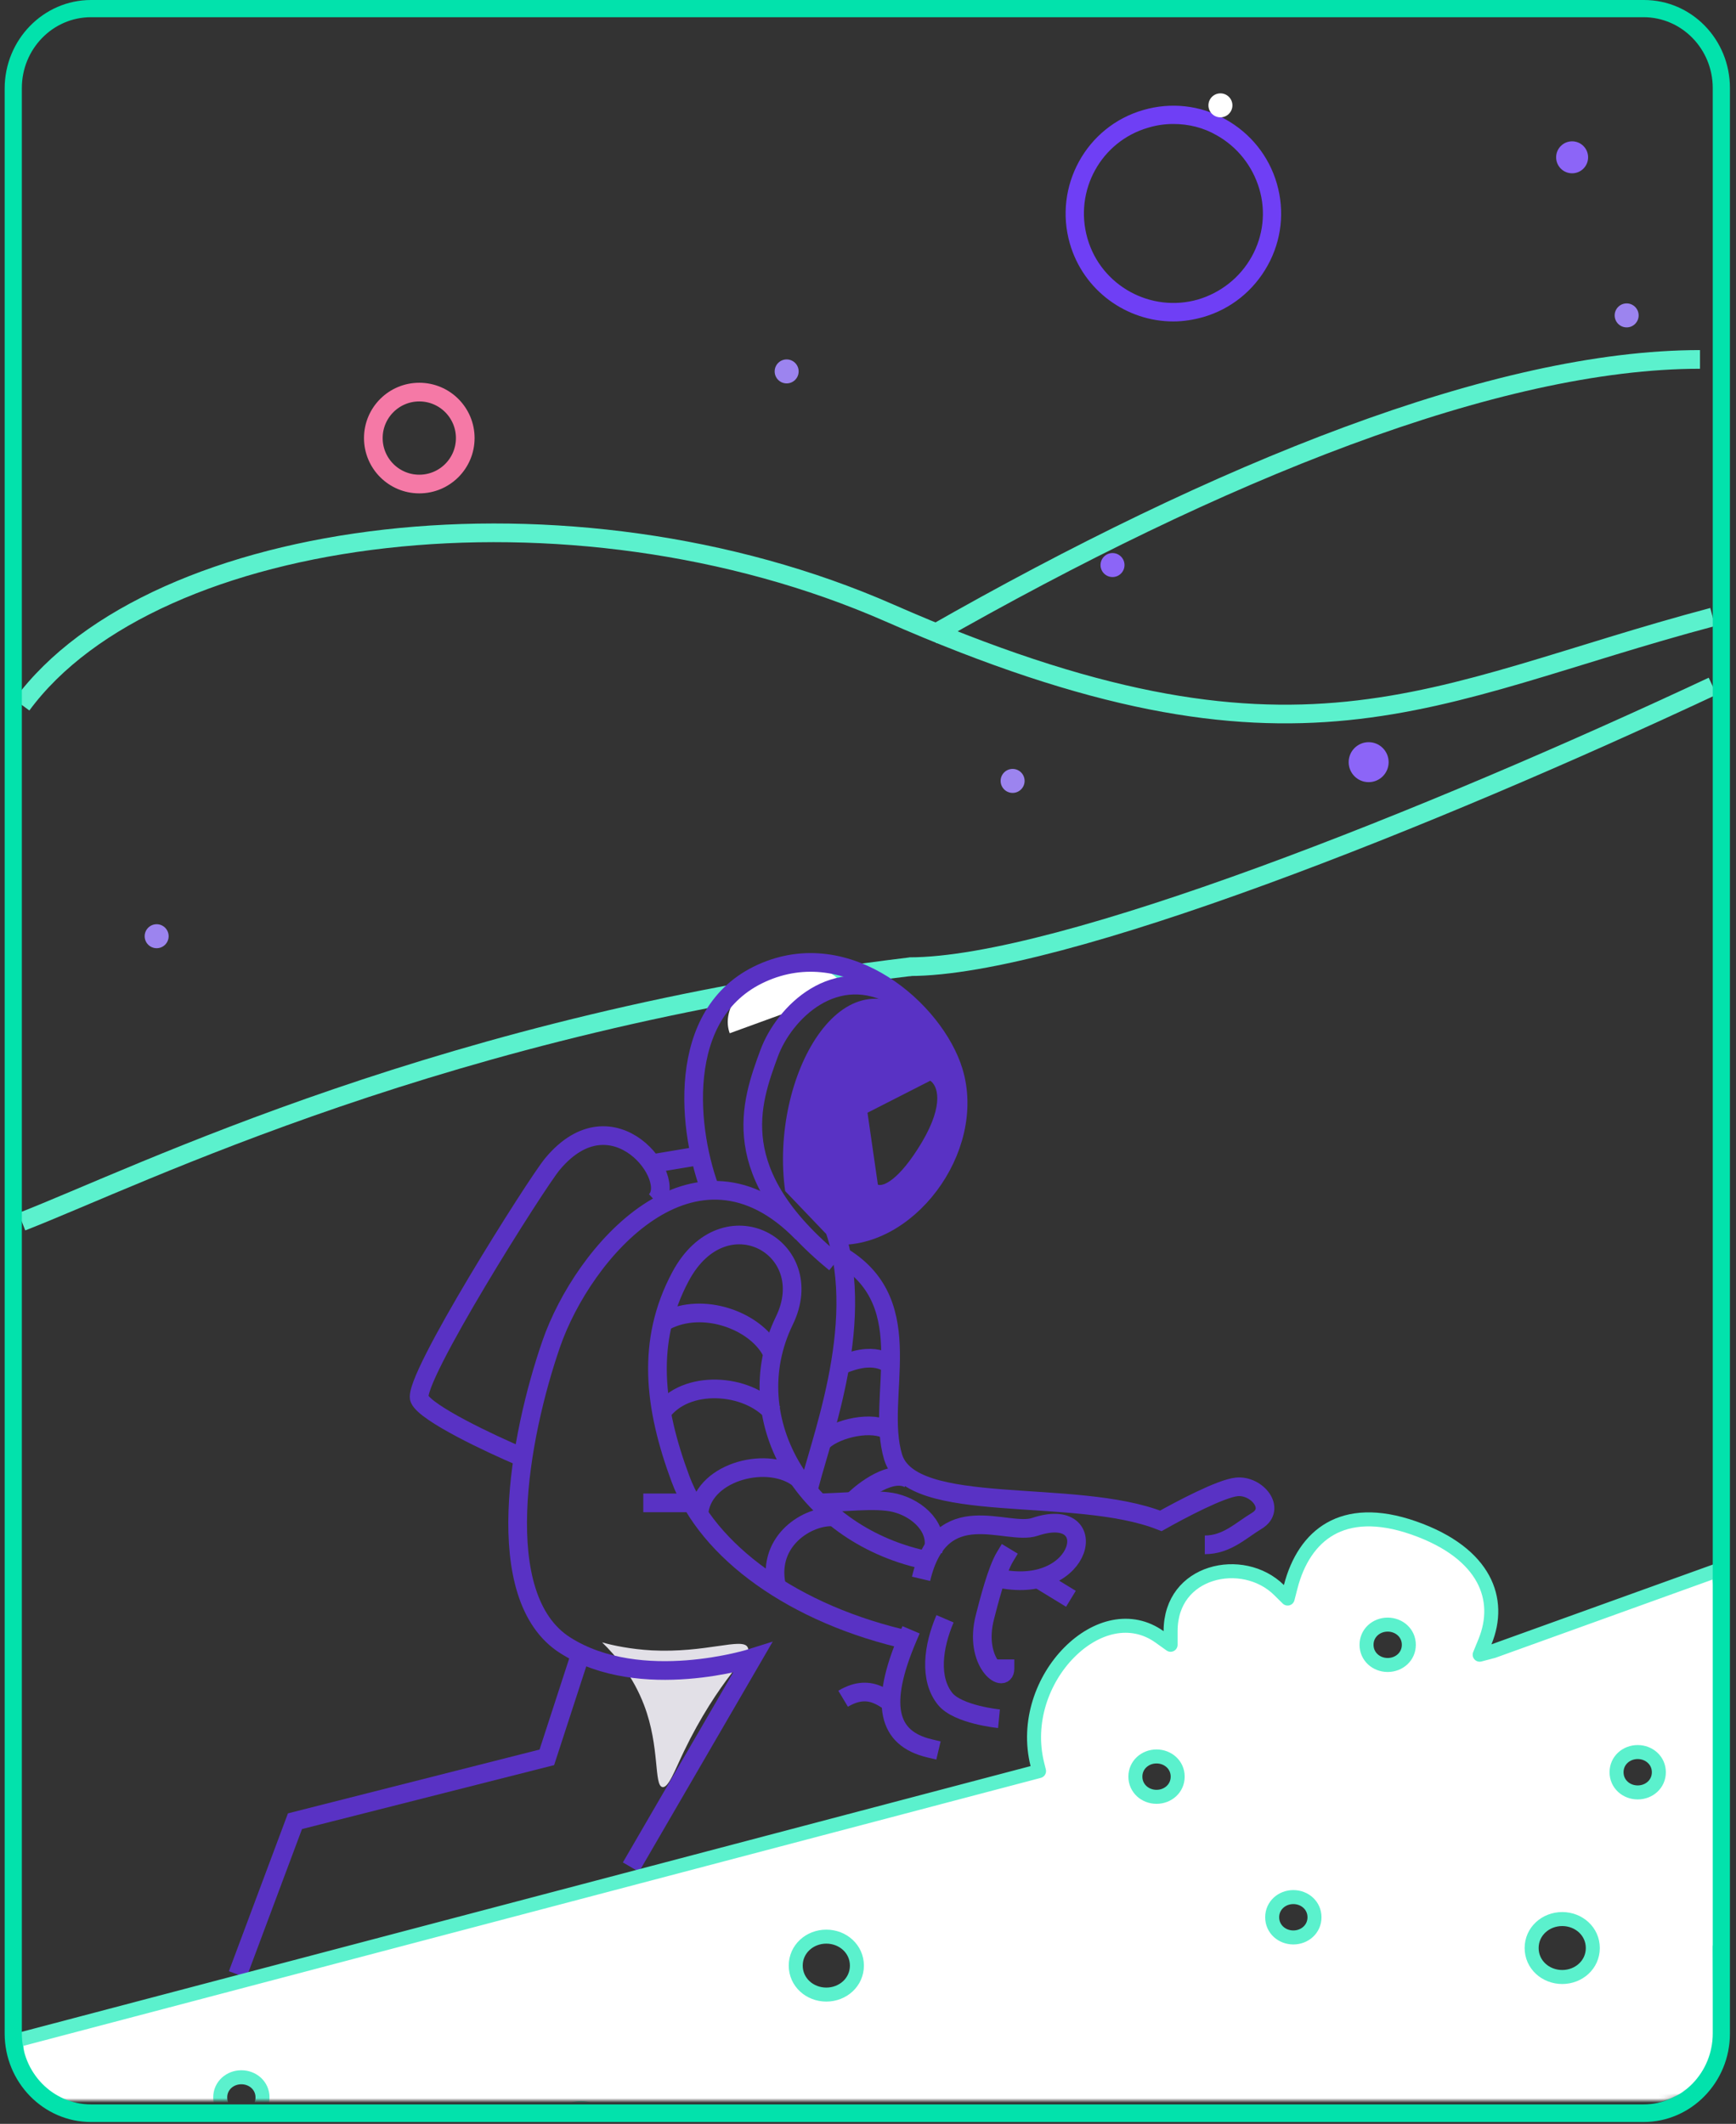 <svg id="e71f0yfldo491" xmlns="http://www.w3.org/2000/svg" xmlns:xlink="http://www.w3.org/1999/xlink" viewBox="0 0 372 455" shape-rendering="geometricPrecision" text-rendering="geometricPrecision"><rect x="0" y="0" width="372" height="455" fill="#333333" stroke="none"/><style><![CDATA[#e71f0yfldo494_to {animation: e71f0yfldo494_to__to 6000ms linear infinite normal forwards}@keyframes e71f0yfldo494_to__to { 0% {transform: translate(187.971px,192.829px)} 25% {transform: translate(194.853px,192.829px)} 50% {transform: translate(210.853px,192.829px)} 75% {transform: translate(204px,192.829px)} 100% {transform: translate(187.971px,192.829px)} }#e71f0yfldo495_to {animation: e71f0yfldo495_to__to 6000ms linear infinite normal forwards}@keyframes e71f0yfldo495_to__to { 0% {transform: translate(161px,314px);animation-timing-function: cubic-bezier(0.42,0,1,1)} 50% {transform: translate(181.077px,314px);animation-timing-function: cubic-bezier(0.42,0,1,1)} 100% {transform: translate(161px,314px)} }#e71f0yfldo4940 {animation: e71f0yfldo4940__m 6000ms linear infinite normal forwards}@keyframes e71f0yfldo4940__m { 0% {d: path('M318.211,351.708L317.072,354.493L319.981,353.727L367.797,336.5C370.118,334.618,368.386,391.548,368.858,416.66L368.504,417.154L368.593,427.305C369.768,436.664,369.087,432.99,368.504,438.13C367.984,442.719,366.877,448.133,356.665,451.607C352.7,453.818,346.77,451.97,341.316,452.549C335.868,453.128,330.067,453.129,324.467,453.129L36.425,452.549C27.319,452.549,19.557,455.137,12.429,450.831C8.897,449.122,8.138,448.463,5.36,444.139C3.042,440.53,3.974,441.532,3.416,437.27L3.006,437.498L3.006,437.27L3.006,437.27L221.223,379.805L222.652,379.425L222.293,377.991C220.012,368.873,223.458,359.7,229.144,353.981C234.846,348.245,242.37,346.315,248.473,350.672L250.844,352.366L250.844,349.452C250.844,342.866,254.662,338.815,259.465,337.289C264.355,335.735,270.204,336.824,274.068,340.634L275.924,342.464L276.574,339.941C278.024,334.314,280.87,329.901,285.085,327.514C289.277,325.14,295.12,324.603,302.931,327.331C310.787,330.075,315.48,333.999,317.776,338.223C320.058,342.42,320.087,347.12,318.211,351.708ZM47.189,449.341C47.189,451.869,49.277,453.666,51.721,453.666C54.166,453.666,56.254,451.869,56.254,449.341C56.254,446.814,54.166,445.017,51.721,445.017C49.277,445.017,47.189,446.814,47.189,449.341ZM118.96,456.873C118.96,459.871,121.553,462.139,124.503,462.139C127.453,462.139,130.047,459.871,130.047,456.873C130.047,453.875,127.453,451.607,124.503,451.607C121.553,451.607,118.96,453.875,118.96,456.873ZM170.514,421.097C170.514,424.66,173.511,427.305,177.068,427.305C180.624,427.305,183.622,424.66,183.622,421.097C183.622,417.534,180.624,414.89,177.068,414.89C173.511,414.89,170.514,417.534,170.514,421.097ZM221.057,456.873C221.057,459.401,223.144,461.197,225.589,461.197C228.034,461.197,230.122,459.401,230.122,456.873C230.122,454.345,228.034,452.549,225.589,452.549C223.144,452.549,221.057,454.345,221.057,456.873ZM243.296,380.614C243.296,383.142,245.383,384.939,247.828,384.939C250.273,384.939,252.361,383.142,252.361,380.614C252.361,378.087,250.273,376.29,247.828,376.29C245.383,376.29,243.296,378.087,243.296,380.614ZM272.61,410.741C272.61,413.269,274.698,415.066,277.143,415.066C279.588,415.066,281.676,413.269,281.676,410.741C281.676,408.214,279.588,406.417,277.143,406.417C274.698,406.417,272.61,408.214,272.61,410.741ZM292.828,458.756C292.828,461.284,294.916,463.08,297.36,463.08C299.805,463.08,301.893,461.284,301.893,458.756C301.893,456.228,299.805,454.432,297.36,454.432C294.916,454.432,292.828,456.228,292.828,458.756ZM292.828,352.37C292.828,354.898,294.916,356.695,297.36,356.695C299.805,356.695,301.893,354.898,301.893,352.37C301.893,349.843,299.805,348.046,297.36,348.046C294.916,348.046,292.828,349.843,292.828,352.37ZM328.208,417.331C328.208,420.895,331.205,423.539,334.762,423.539C338.319,423.539,341.316,420.895,341.316,417.331C341.316,413.768,338.319,411.124,334.762,411.124C331.205,411.124,328.208,413.768,328.208,417.331ZM346.403,379.673C346.403,382.2,348.491,383.997,350.936,383.997C353.38,383.997,355.468,382.2,355.468,379.673C355.468,377.145,353.38,375.348,350.936,375.348C348.491,375.348,346.403,377.145,346.403,379.673Z');animation-timing-function: cubic-bezier(0.42,0,1,1)} 36.667% {d: path('M318.211,351.708L317.072,354.493L319.981,353.727L367.797,336.5C370.118,334.618,368.386,391.548,368.858,416.66L368.504,417.154L368.593,427.305C369.768,436.664,369.087,432.99,368.504,438.13C367.984,442.719,366.877,448.133,356.665,451.607C352.7,453.818,346.77,451.97,341.316,452.549C335.868,453.128,330.067,453.129,324.467,453.129L36.425,452.549C27.319,452.549,19.557,455.137,12.429,450.831C8.897,449.122,8.138,448.463,5.36,444.139C3.042,440.53,3.974,441.532,3.416,437.27L3.006,437.498L3.006,437.27L3.006,437.27L221.223,379.805L222.652,379.425L222.293,377.991C220.012,368.873,223.458,359.7,229.144,353.981C234.846,348.245,242.37,346.315,248.473,350.672L250.844,352.366L250.844,349.452C250.844,342.866,254.662,338.815,259.465,337.289C264.355,335.735,270.204,336.824,274.068,340.634L275.924,342.464L276.574,339.941C278.024,334.314,280.87,329.901,285.085,327.514C289.277,325.14,295.12,324.603,302.931,327.331C310.787,330.075,315.48,333.999,317.776,338.223C320.058,342.42,320.087,347.12,318.211,351.708ZM47.189,449.341C47.189,451.869,49.277,453.666,51.721,453.666C54.166,453.666,56.254,451.869,56.254,449.341C56.254,446.814,54.166,445.017,51.721,445.017C49.277,445.017,47.189,446.814,47.189,449.341ZM118.96,456.873C118.96,459.871,121.553,462.139,124.503,462.139C127.453,462.139,130.047,459.871,130.047,456.873C130.047,453.875,127.453,451.607,124.503,451.607C121.553,451.607,118.96,453.875,118.96,456.873ZM170.514,421.097C170.514,424.66,173.511,427.305,177.068,427.305C180.624,427.305,183.622,424.66,183.622,421.097C183.622,417.534,180.624,414.89,177.068,414.89C173.511,414.89,170.514,417.534,170.514,421.097ZM221.057,456.873C221.057,459.401,223.144,461.197,225.589,461.197C228.034,461.197,230.122,459.401,230.122,456.873C230.122,454.345,228.034,452.549,225.589,452.549C223.144,452.549,221.057,454.345,221.057,456.873ZM243.296,380.614C243.296,383.142,245.383,384.939,247.828,384.939C250.273,384.939,252.361,383.142,252.361,380.614C252.361,378.087,250.273,376.29,247.828,376.29C245.383,376.29,243.296,378.087,243.296,380.614ZM272.61,410.741C272.61,413.269,274.698,415.066,277.143,415.066C279.588,415.066,281.676,413.269,281.676,410.741C281.676,408.214,279.588,406.417,277.143,406.417C274.698,406.417,272.61,408.214,272.61,410.741ZM292.828,458.756C292.828,461.284,294.916,463.08,297.36,463.08C299.805,463.08,301.893,461.284,301.893,458.756C301.893,456.228,299.805,454.432,297.36,454.432C294.916,454.432,292.828,456.228,292.828,458.756ZM292.828,352.37C292.828,354.898,294.916,356.695,297.36,356.695C299.805,356.695,301.893,354.898,301.893,352.37C301.893,349.843,299.805,348.046,297.36,348.046C294.916,348.046,292.828,349.843,292.828,352.37ZM328.208,417.331C328.208,420.895,331.205,423.539,334.762,423.539C338.319,423.539,341.316,420.895,341.316,417.331C341.316,413.768,338.319,411.124,334.762,411.124C331.205,411.124,328.208,413.768,328.208,417.331ZM346.403,379.673C346.403,382.2,348.491,383.997,350.936,383.997C353.38,383.997,355.468,382.2,355.468,379.673C355.468,377.145,353.38,375.348,350.936,375.348C348.491,375.348,346.403,377.145,346.403,379.673Z');animation-timing-function: cubic-bezier(0.42,0,1,1)} 45% {d: path('M318.171,353.703L317.032,356.488L319.981,353.727L367.797,336.5C370.118,334.618,368.386,391.548,368.858,416.66L368.504,417.154L368.593,427.305C369.768,436.664,369.087,432.99,368.504,438.13C367.984,442.719,366.877,448.133,356.665,451.607C352.7,453.818,346.77,451.97,341.316,452.549C335.868,453.128,330.067,453.129,324.467,453.129L36.425,452.549C27.319,452.549,19.557,455.137,12.429,450.831C8.897,449.122,8.138,448.463,5.36,444.139C3.042,440.53,3.974,441.532,3.416,437.27L3.006,437.498L3.006,437.27L3.006,437.27L223.155,382.778L224.657,382.567L224.304,381.074C222.023,371.956,225.106,361.922,230.792,356.203C237.701,351.393,242.046,350.026,249.656,353.266L253.178,355.945L250.902,350.49C250.902,343.904,254.434,340.68,259.237,339.154C264.243,338.903,268.212,339.765,272.076,343.575L273.107,344.929L273.757,340.628C275.207,335.001,278.672,331.179,282.887,328.792C287.079,326.418,294.305,326.164,302.116,328.892C309.972,331.636,315.127,335.999,317.423,340.223C319.705,344.42,320.047,349.115,318.171,353.703ZM47.189,449.341C47.189,451.869,49.277,453.666,51.721,453.666C54.166,453.666,56.254,451.869,56.254,449.341C56.254,446.814,54.166,445.017,51.721,445.017C49.277,445.017,47.189,446.814,47.189,449.341ZM118.96,456.873C118.96,459.871,121.553,462.139,124.503,462.139C127.453,462.139,130.047,459.871,130.047,456.873C130.047,453.875,127.453,451.607,124.503,451.607C121.553,451.607,118.96,453.875,118.96,456.873ZM170.514,421.097C170.514,424.66,173.511,427.305,177.068,427.305C180.624,427.305,183.622,424.66,183.622,421.097C183.622,417.534,180.624,414.89,177.068,414.89C173.511,414.89,170.514,417.534,170.514,421.097ZM221.057,456.873C221.057,459.401,223.144,461.197,225.589,461.197C228.034,461.197,230.122,459.401,230.122,456.873C230.122,454.345,228.034,452.549,225.589,452.549C223.144,452.549,221.057,454.345,221.057,456.873ZM243.296,380.614C243.296,383.142,245.383,384.939,247.828,384.939C250.273,384.939,252.361,383.142,252.361,380.614C252.361,378.087,250.273,376.29,247.828,376.29C245.383,376.29,243.296,378.087,243.296,380.614ZM272.61,410.741C272.61,413.269,274.698,415.066,277.143,415.066C279.588,415.066,281.676,413.269,281.676,410.741C281.676,408.214,279.588,406.417,277.143,406.417C274.698,406.417,272.61,408.214,272.61,410.741ZM292.828,458.756C292.828,461.284,294.916,463.08,297.36,463.08C299.805,463.08,301.893,461.284,301.893,458.756C301.893,456.228,299.805,454.432,297.36,454.432C294.916,454.432,292.828,456.228,292.828,458.756ZM292.828,352.37C292.828,354.898,294.916,356.695,297.36,356.695C299.805,356.695,301.893,354.898,301.893,352.37C301.893,349.843,299.805,348.046,297.36,348.046C294.916,348.046,292.828,349.843,292.828,352.37ZM328.208,417.331C328.208,420.895,331.205,423.539,334.762,423.539C338.319,423.539,341.316,420.895,341.316,417.331C341.316,413.768,338.319,411.124,334.762,411.124C331.205,411.124,328.208,413.768,328.208,417.331ZM346.403,379.673C346.403,382.2,348.491,383.997,350.936,383.997C353.38,383.997,355.468,382.2,355.468,379.673C355.468,377.145,353.38,375.348,350.936,375.348C348.491,375.348,346.403,377.145,346.403,379.673Z');animation-timing-function: cubic-bezier(0.42,0,1,1)} 53.333% {d: path('M318.12,356.196L316.981,358.981L319.981,353.727L367.797,336.5C370.118,334.618,368.386,391.548,368.858,416.66L368.504,417.154L368.593,427.305C369.768,436.664,369.087,432.99,368.504,438.13C367.984,442.719,366.877,448.133,356.665,451.607C352.7,453.818,346.77,451.97,341.316,452.549C335.868,453.128,330.067,453.129,324.467,453.129L36.425,452.549C27.319,452.549,19.557,455.137,12.429,450.831C8.897,449.122,8.138,448.463,5.36,444.139C3.042,440.53,3.974,441.532,3.416,437.27L3.006,437.498L3.006,437.27L3.006,437.27L225.571,386.494L227.162,386.494L226.818,384.928C224.537,375.81,227.306,366.48,230.987,362.639C240.19,355.923,237.774,357.527,244.689,356.695L251.438,358.981L251.43,357.504C248.72,352.463,250.163,344.249,254.966,342.723C260.1,340.891,265.721,343.441,269.585,347.251L269.585,348.009L270.235,341.486C271.685,335.859,275.924,332.776,280.139,330.389C284.331,328.015,293.287,328.115,301.098,330.843C308.954,333.587,314.685,338.499,316.981,342.723C319.263,346.92,319.996,351.608,318.12,356.196ZM47.189,449.341C47.189,451.869,49.277,453.666,51.721,453.666C54.166,453.666,56.254,451.869,56.254,449.341C56.254,446.814,54.166,445.017,51.721,445.017C49.277,445.017,47.189,446.814,47.189,449.341ZM118.96,456.873C118.96,459.871,121.553,462.139,124.503,462.139C127.453,462.139,130.047,459.871,130.047,456.873C130.047,453.875,127.453,451.607,124.503,451.607C121.553,451.607,118.96,453.875,118.96,456.873ZM170.514,421.097C170.514,424.66,173.511,427.305,177.068,427.305C180.624,427.305,183.622,424.66,183.622,421.097C183.622,417.534,180.624,414.89,177.068,414.89C173.511,414.89,170.514,417.534,170.514,421.097ZM221.057,456.873C221.057,459.401,223.144,461.197,225.589,461.197C228.034,461.197,230.122,459.401,230.122,456.873C230.122,454.345,228.034,452.549,225.589,452.549C223.144,452.549,221.057,454.345,221.057,456.873ZM243.296,380.614C243.296,383.142,245.383,384.939,247.828,384.939C250.273,384.939,252.361,383.142,252.361,380.614C252.361,378.087,250.273,376.29,247.828,376.29C245.383,376.29,243.296,378.087,243.296,380.614ZM272.61,410.741C272.61,413.269,274.698,415.066,277.143,415.066C279.588,415.066,281.676,413.269,281.676,410.741C281.676,408.214,279.588,406.417,277.143,406.417C274.698,406.417,272.61,408.214,272.61,410.741ZM292.828,458.756C292.828,461.284,294.916,463.08,297.36,463.08C299.805,463.08,301.893,461.284,301.893,458.756C301.893,456.228,299.805,454.432,297.36,454.432C294.916,454.432,292.828,456.228,292.828,458.756ZM292.828,352.37C292.828,354.898,294.916,356.695,297.36,356.695C299.805,356.695,301.893,354.898,301.893,352.37C301.893,349.843,299.805,348.046,297.36,348.046C294.916,348.046,292.828,349.843,292.828,352.37ZM328.208,417.331C328.208,420.895,331.205,423.539,334.762,423.539C338.319,423.539,341.316,420.895,341.316,417.331C341.316,413.768,338.319,411.124,334.762,411.124C331.205,411.124,328.208,413.768,328.208,417.331ZM346.403,379.673C346.403,382.2,348.491,383.997,350.936,383.997C353.38,383.997,355.468,382.2,355.468,379.673C355.468,377.145,353.38,375.348,350.936,375.348C348.491,375.348,346.403,377.145,346.403,379.673Z');animation-timing-function: cubic-bezier(0.42,0,1,1)} 70% {d: path('M318.211,351.708L317.072,354.493L319.981,353.727L367.797,336.5C370.118,334.618,368.386,391.548,368.858,416.66L368.504,417.154L368.593,427.305C369.768,436.664,369.087,432.99,368.504,438.13C367.984,442.719,366.877,448.133,356.665,451.607C352.7,453.818,346.77,451.97,341.316,452.549C335.868,453.128,330.067,453.129,324.467,453.129L36.425,452.549C27.319,452.549,19.557,455.137,12.429,450.831C8.897,449.122,8.138,448.463,5.36,444.139C3.042,440.53,3.974,441.532,3.416,437.27L3.006,437.498L3.006,437.27L3.006,437.27L221.223,379.805L222.652,379.425L222.293,377.991C220.012,368.873,223.458,359.7,229.144,353.981C234.846,348.245,242.37,346.315,248.473,350.672L250.844,352.366L250.844,349.452C250.844,342.866,254.662,338.815,259.465,337.289C264.355,335.735,270.204,336.824,274.068,340.634L275.924,342.464L276.574,339.941C278.024,334.314,280.87,329.901,285.085,327.514C289.277,325.14,295.12,324.603,302.931,327.331C310.787,330.075,315.48,333.999,317.776,338.223C320.058,342.42,320.087,347.12,318.211,351.708ZM47.189,449.341C47.189,451.869,49.277,453.666,51.721,453.666C54.166,453.666,56.254,451.869,56.254,449.341C56.254,446.814,54.166,445.017,51.721,445.017C49.277,445.017,47.189,446.814,47.189,449.341ZM118.96,456.873C118.96,459.871,121.553,462.139,124.503,462.139C127.453,462.139,130.047,459.871,130.047,456.873C130.047,453.875,127.453,451.607,124.503,451.607C121.553,451.607,118.96,453.875,118.96,456.873ZM170.514,421.097C170.514,424.66,173.511,427.305,177.068,427.305C180.624,427.305,183.622,424.66,183.622,421.097C183.622,417.534,180.624,414.89,177.068,414.89C173.511,414.89,170.514,417.534,170.514,421.097ZM221.057,456.873C221.057,459.401,223.144,461.197,225.589,461.197C228.034,461.197,230.122,459.401,230.122,456.873C230.122,454.345,228.034,452.549,225.589,452.549C223.144,452.549,221.057,454.345,221.057,456.873ZM243.296,380.614C243.296,383.142,245.383,384.939,247.828,384.939C250.273,384.939,252.361,383.142,252.361,380.614C252.361,378.087,250.273,376.29,247.828,376.29C245.383,376.29,243.296,378.087,243.296,380.614ZM272.61,410.741C272.61,413.269,274.698,415.066,277.143,415.066C279.588,415.066,281.676,413.269,281.676,410.741C281.676,408.214,279.588,406.417,277.143,406.417C274.698,406.417,272.61,408.214,272.61,410.741ZM292.828,458.756C292.828,461.284,294.916,463.08,297.36,463.08C299.805,463.08,301.893,461.284,301.893,458.756C301.893,456.228,299.805,454.432,297.36,454.432C294.916,454.432,292.828,456.228,292.828,458.756ZM292.828,352.37C292.828,354.898,294.916,356.695,297.36,356.695C299.805,356.695,301.893,354.898,301.893,352.37C301.893,349.843,299.805,348.046,297.36,348.046C294.916,348.046,292.828,349.843,292.828,352.37ZM328.208,417.331C328.208,420.895,331.205,423.539,334.762,423.539C338.319,423.539,341.316,420.895,341.316,417.331C341.316,413.768,338.319,411.124,334.762,411.124C331.205,411.124,328.208,413.768,328.208,417.331ZM346.403,379.673C346.403,382.2,348.491,383.997,350.936,383.997C353.38,383.997,355.468,382.2,355.468,379.673C355.468,377.145,353.38,375.348,350.936,375.348C348.491,375.348,346.403,377.145,346.403,379.673Z');animation-timing-function: cubic-bezier(0.42,0,1,1)} 100% {d: path('M318.211,351.708L317.072,354.493L319.981,353.727L367.797,336.5C370.118,334.618,368.386,391.548,368.858,416.66L368.504,417.154L368.593,427.305C369.768,436.664,369.087,432.99,368.504,438.13C367.984,442.719,366.877,448.133,356.665,451.607C352.7,453.818,346.77,451.97,341.316,452.549C335.868,453.128,330.067,453.129,324.467,453.129L36.425,452.549C27.319,452.549,19.557,455.137,12.429,450.831C8.897,449.122,8.138,448.463,5.36,444.139C3.042,440.53,3.974,441.532,3.416,437.27L3.006,437.498L3.006,437.27L3.006,437.27L221.223,379.805L222.652,379.425L222.293,377.991C220.012,368.873,223.458,359.7,229.144,353.981C234.846,348.245,242.37,346.315,248.473,350.672L250.844,352.366L250.844,349.452C250.844,342.866,254.662,338.815,259.465,337.289C264.355,335.735,270.204,336.824,274.068,340.634L275.924,342.464L276.574,339.941C278.024,334.314,280.87,329.901,285.085,327.514C289.277,325.14,295.12,324.603,302.931,327.331C310.787,330.075,315.48,333.999,317.776,338.223C320.058,342.42,320.087,347.12,318.211,351.708ZM47.189,449.341C47.189,451.869,49.277,453.666,51.721,453.666C54.166,453.666,56.254,451.869,56.254,449.341C56.254,446.814,54.166,445.017,51.721,445.017C49.277,445.017,47.189,446.814,47.189,449.341ZM118.96,456.873C118.96,459.871,121.553,462.139,124.503,462.139C127.453,462.139,130.047,459.871,130.047,456.873C130.047,453.875,127.453,451.607,124.503,451.607C121.553,451.607,118.96,453.875,118.96,456.873ZM170.514,421.097C170.514,424.66,173.511,427.305,177.068,427.305C180.624,427.305,183.622,424.66,183.622,421.097C183.622,417.534,180.624,414.89,177.068,414.89C173.511,414.89,170.514,417.534,170.514,421.097ZM221.057,456.873C221.057,459.401,223.144,461.197,225.589,461.197C228.034,461.197,230.122,459.401,230.122,456.873C230.122,454.345,228.034,452.549,225.589,452.549C223.144,452.549,221.057,454.345,221.057,456.873ZM243.296,380.614C243.296,383.142,245.383,384.939,247.828,384.939C250.273,384.939,252.361,383.142,252.361,380.614C252.361,378.087,250.273,376.29,247.828,376.29C245.383,376.29,243.296,378.087,243.296,380.614ZM272.61,410.741C272.61,413.269,274.698,415.066,277.143,415.066C279.588,415.066,281.676,413.269,281.676,410.741C281.676,408.214,279.588,406.417,277.143,406.417C274.698,406.417,272.61,408.214,272.61,410.741ZM292.828,458.756C292.828,461.284,294.916,463.08,297.36,463.08C299.805,463.08,301.893,461.284,301.893,458.756C301.893,456.228,299.805,454.432,297.36,454.432C294.916,454.432,292.828,456.228,292.828,458.756ZM292.828,352.37C292.828,354.898,294.916,356.695,297.36,356.695C299.805,356.695,301.893,354.898,301.893,352.37C301.893,349.843,299.805,348.046,297.36,348.046C294.916,348.046,292.828,349.843,292.828,352.37ZM328.208,417.331C328.208,420.895,331.205,423.539,334.762,423.539C338.319,423.539,341.316,420.895,341.316,417.331C341.316,413.768,338.319,411.124,334.762,411.124C331.205,411.124,328.208,413.768,328.208,417.331ZM346.403,379.673C346.403,382.2,348.491,383.997,350.936,383.997C353.38,383.997,355.468,382.2,355.468,379.673C355.468,377.145,353.38,375.348,350.936,375.348C348.491,375.348,346.403,377.145,346.403,379.673Z')} }#e71f0yfldo4947 {animation: e71f0yfldo4947_s_do 6000ms linear infinite normal forwards}@keyframes e71f0yfldo4947_s_do { 0% {stroke-dashoffset: 92;animation-timing-function: cubic-bezier(0.42,0,1,1)} 38.333% {stroke-dashoffset: 0;animation-timing-function: cubic-bezier(0.42,0,1,1)} 68.667% {stroke-dashoffset: 0;animation-timing-function: cubic-bezier(0.42,0,1,1)} 96.667% {stroke-dashoffset: 92} 100% {stroke-dashoffset: 92} }#e71f0yfldo4948_to {animation: e71f0yfldo4948_to__to 6000ms linear infinite normal forwards}@keyframes e71f0yfldo4948_to__to { 0% {transform: translate(89.848px,93.848px);animation-timing-function: cubic-bezier(0.42,0,1,1)} 50% {transform: translate(103px,93px);animation-timing-function: cubic-bezier(0.42,0,1,1)} 75% {transform: translate(83px,87px);animation-timing-function: cubic-bezier(0.42,0,1,1)} 100% {transform: translate(89.848px,93.848px)} }#e71f0yfldo4948_tr {animation: e71f0yfldo4948_tr__tr 6000ms linear infinite normal forwards}@keyframes e71f0yfldo4948_tr__tr { 0% {transform: rotate(0deg);animation-timing-function: cubic-bezier(0.42,0,1,1)} 100% {transform: rotate(360deg)} }#e71f0yfldo4951 {animation: e71f0yfldo4951_c_o 6000ms linear infinite normal forwards}@keyframes e71f0yfldo4951_c_o { 0% {opacity: 1;animation-timing-function: cubic-bezier(0.42,0,1,1)} 21.667% {opacity: 0;animation-timing-function: cubic-bezier(0.42,0,1,1)} 46.667% {opacity: 1;animation-timing-function: cubic-bezier(0.42,0,1,1)} 71.667% {opacity: 0;animation-timing-function: cubic-bezier(0.42,0,1,1)} 100% {opacity: 1} }#e71f0yfldo4952 {animation: e71f0yfldo4952_c_o 6000ms linear infinite normal forwards}@keyframes e71f0yfldo4952_c_o { 0% {opacity: 0;animation-timing-function: cubic-bezier(0.42,0,1,1)} 21.667% {opacity: 1;animation-timing-function: cubic-bezier(0.42,0,1,1)} 46.667% {opacity: 0;animation-timing-function: cubic-bezier(0.42,0,1,1)} 71.667% {opacity: 1;animation-timing-function: cubic-bezier(0.42,0,1,1)} 100% {opacity: 0} }#e71f0yfldo4953 {animation: e71f0yfldo4953_c_o 6000ms linear infinite normal forwards}@keyframes e71f0yfldo4953_c_o { 0% {opacity: 1;animation-timing-function: cubic-bezier(0.42,0,1,1)} 21.667% {opacity: 0;animation-timing-function: cubic-bezier(0.42,0,1,1)} 46.667% {opacity: 1;animation-timing-function: cubic-bezier(0.42,0,1,1)} 71.667% {opacity: 0;animation-timing-function: cubic-bezier(0.42,0,1,1)} 100% {opacity: 1} }#e71f0yfldo4954 {animation: e71f0yfldo4954_c_o 6000ms linear infinite normal forwards}@keyframes e71f0yfldo4954_c_o { 0% {opacity: 0;animation-timing-function: cubic-bezier(0.42,0,1,1)} 21.667% {opacity: 1;animation-timing-function: cubic-bezier(0.42,0,1,1)} 46.667% {opacity: 0;animation-timing-function: cubic-bezier(0.42,0,1,1)} 71.667% {opacity: 1;animation-timing-function: cubic-bezier(0.42,0,1,1)} 100% {opacity: 0} }#e71f0yfldo4955 {animation: e71f0yfldo4955_c_o 6000ms linear infinite normal forwards}@keyframes e71f0yfldo4955_c_o { 0% {opacity: 1;animation-timing-function: cubic-bezier(0.42,0,1,1)} 21.667% {opacity: 0;animation-timing-function: cubic-bezier(0.42,0,1,1)} 46.667% {opacity: 1;animation-timing-function: cubic-bezier(0.42,0,1,1)} 71.667% {opacity: 0;animation-timing-function: cubic-bezier(0.42,0,1,1)} 100% {opacity: 1} }#e71f0yfldo4956 {animation: e71f0yfldo4956_c_o 6000ms linear infinite normal forwards}@keyframes e71f0yfldo4956_c_o { 0% {opacity: 0;animation-timing-function: cubic-bezier(0.42,0,1,1)} 21.667% {opacity: 1;animation-timing-function: cubic-bezier(0.42,0,1,1)} 46.667% {opacity: 0;animation-timing-function: cubic-bezier(0.42,0,1,1)} 71.667% {opacity: 1;animation-timing-function: cubic-bezier(0.42,0,1,1)} 100% {opacity: 0} }#e71f0yfldo4957 {animation: e71f0yfldo4957_c_o 6000ms linear infinite normal forwards}@keyframes e71f0yfldo4957_c_o { 0% {opacity: 1;animation-timing-function: cubic-bezier(0.42,0,1,1)} 21.667% {opacity: 0;animation-timing-function: cubic-bezier(0.42,0,1,1)} 46.667% {opacity: 1;animation-timing-function: cubic-bezier(0.42,0,1,1)} 71.667% {opacity: 0;animation-timing-function: cubic-bezier(0.42,0,1,1)} 100% {opacity: 1} }#e71f0yfldo4958 {animation: e71f0yfldo4958_c_o 6000ms linear infinite normal forwards}@keyframes e71f0yfldo4958_c_o { 0% {opacity: 0;animation-timing-function: cubic-bezier(0.42,0,1,1)} 21.667% {opacity: 1;animation-timing-function: cubic-bezier(0.42,0,1,1)} 46.667% {opacity: 0;animation-timing-function: cubic-bezier(0.42,0,1,1)} 71.667% {opacity: 1;animation-timing-function: cubic-bezier(0.42,0,1,1)} 100% {opacity: 0} }#e71f0yfldo4959 {animation: e71f0yfldo4959_c_o 6000ms linear infinite normal forwards}@keyframes e71f0yfldo4959_c_o { 0% {opacity: 1;animation-timing-function: cubic-bezier(0.42,0,1,1)} 21.667% {opacity: 0;animation-timing-function: cubic-bezier(0.42,0,1,1)} 46.667% {opacity: 1;animation-timing-function: cubic-bezier(0.42,0,1,1)} 71.667% {opacity: 0;animation-timing-function: cubic-bezier(0.42,0,1,1)} 100% {opacity: 1} }#e71f0yfldo4960 {animation: e71f0yfldo4960_c_o 6000ms linear infinite normal forwards}@keyframes e71f0yfldo4960_c_o { 0% {opacity: 0;animation-timing-function: cubic-bezier(0.42,0,1,1)} 21.667% {opacity: 1;animation-timing-function: cubic-bezier(0.42,0,1,1)} 46.667% {opacity: 0;animation-timing-function: cubic-bezier(0.42,0,1,1)} 71.667% {opacity: 1;animation-timing-function: cubic-bezier(0.42,0,1,1)} 100% {opacity: 0} }#e71f0yfldo4961 {animation: e71f0yfldo4961_c_o 6000ms linear infinite normal forwards}@keyframes e71f0yfldo4961_c_o { 0% {opacity: 1;animation-timing-function: cubic-bezier(0.42,0,1,1)} 21.667% {opacity: 0;animation-timing-function: cubic-bezier(0.42,0,1,1)} 46.667% {opacity: 1;animation-timing-function: cubic-bezier(0.42,0,1,1)} 71.667% {opacity: 0;animation-timing-function: cubic-bezier(0.42,0,1,1)} 100% {opacity: 1} }#e71f0yfldo4962 {animation: e71f0yfldo4962_c_o 6000ms linear infinite normal forwards}@keyframes e71f0yfldo4962_c_o { 0% {opacity: 0;animation-timing-function: cubic-bezier(0.42,0,1,1)} 21.667% {opacity: 1;animation-timing-function: cubic-bezier(0.42,0,1,1)} 46.667% {opacity: 0;animation-timing-function: cubic-bezier(0.42,0,1,1)} 71.667% {opacity: 1;animation-timing-function: cubic-bezier(0.42,0,1,1)} 100% {opacity: 0} }#e71f0yfldo4963 {animation: e71f0yfldo4963_c_o 6000ms linear infinite normal forwards}@keyframes e71f0yfldo4963_c_o { 0% {opacity: 1;animation-timing-function: cubic-bezier(0.42,0,1,1)} 21.667% {opacity: 0;animation-timing-function: cubic-bezier(0.42,0,1,1)} 46.667% {opacity: 1;animation-timing-function: cubic-bezier(0.42,0,1,1)} 71.667% {opacity: 0;animation-timing-function: cubic-bezier(0.42,0,1,1)} 100% {opacity: 1} }#e71f0yfldo4964 {animation: e71f0yfldo4964_c_o 6000ms linear infinite normal forwards}@keyframes e71f0yfldo4964_c_o { 0% {opacity: 0;animation-timing-function: cubic-bezier(0.42,0,1,1)} 21.667% {opacity: 1;animation-timing-function: cubic-bezier(0.42,0,1,1)} 46.667% {opacity: 0;animation-timing-function: cubic-bezier(0.42,0,1,1)} 71.667% {opacity: 1;animation-timing-function: cubic-bezier(0.42,0,1,1)} 100% {opacity: 0} }#e71f0yfldo4965 {animation: e71f0yfldo4965_c_o 6000ms linear infinite normal forwards}@keyframes e71f0yfldo4965_c_o { 0% {opacity: 1;animation-timing-function: cubic-bezier(0.42,0,1,1)} 21.667% {opacity: 0;animation-timing-function: cubic-bezier(0.42,0,1,1)} 46.667% {opacity: 1;animation-timing-function: cubic-bezier(0.42,0,1,1)} 71.667% {opacity: 0;animation-timing-function: cubic-bezier(0.42,0,1,1)} 100% {opacity: 1} }#e71f0yfldo4966_to {animation: e71f0yfldo4966_to__to 6000ms linear infinite normal forwards}@keyframes e71f0yfldo4966_to__to { 0% {transform: translate(257.791px,282.905px)} 35% {transform: translate(257.791px,282.905px);animation-timing-function: cubic-bezier(0.42,0,1,1)} 48.333% {transform: translate(257.791px,251.905px);animation-timing-function: cubic-bezier(0.42,0,1,1)} 90% {transform: translate(257.791px,251.905px)} 100% {transform: translate(257.791px,251.905px)} }#e71f0yfldo4966 {animation: e71f0yfldo4966_c_o 6000ms linear infinite normal forwards}@keyframes e71f0yfldo4966_c_o { 0% {opacity: 0} 35% {opacity: 0;animation-timing-function: cubic-bezier(0.42,0,1,1)} 48.333% {opacity: 1;animation-timing-function: cubic-bezier(0.42,0,1,1)} 90% {opacity: 1;animation-timing-function: cubic-bezier(0.42,0,1,1)} 100% {opacity: 0} }#e71f0yfldo4970 {animation: e71f0yfldo4970_c_o 6000ms linear infinite normal forwards}@keyframes e71f0yfldo4970_c_o { 0% {opacity: 1} 43.333% {opacity: 1;animation-timing-function: cubic-bezier(0.42,0,1,1)} 55% {opacity: 0;animation-timing-function: cubic-bezier(0.42,0,1,1)} 65% {opacity: 1;animation-timing-function: cubic-bezier(0.42,0,1,1)} 78.333% {opacity: 0;animation-timing-function: cubic-bezier(0.42,0,1,1)} 90% {opacity: 1} 100% {opacity: 1} }#e71f0yfldo4971 {animation: e71f0yfldo4971_c_o 6000ms linear infinite normal forwards}@keyframes e71f0yfldo4971_c_o { 0% {opacity: 1} 43.333% {opacity: 1;animation-timing-function: cubic-bezier(0.42,0,1,1)} 55% {opacity: 0;animation-timing-function: cubic-bezier(0.42,0,1,1)} 65% {opacity: 1;animation-timing-function: cubic-bezier(0.42,0,1,1)} 78.333% {opacity: 0;animation-timing-function: cubic-bezier(0.42,0,1,1)} 90% {opacity: 1} 100% {opacity: 1} }#e71f0yfldo4972 {animation: e71f0yfldo4972_c_o 6000ms linear infinite normal forwards}@keyframes e71f0yfldo4972_c_o { 0% {opacity: 1} 43.333% {opacity: 1;animation-timing-function: cubic-bezier(0.42,0,1,1)} 55% {opacity: 0;animation-timing-function: cubic-bezier(0.42,0,1,1)} 65% {opacity: 1;animation-timing-function: cubic-bezier(0.42,0,1,1)} 78.333% {opacity: 0;animation-timing-function: cubic-bezier(0.42,0,1,1)} 90% {opacity: 1} 100% {opacity: 1} }#e71f0yfldo4973 {animation: e71f0yfldo4973_c_o 6000ms linear infinite normal forwards}@keyframes e71f0yfldo4973_c_o { 0% {opacity: 1} 43.333% {opacity: 1;animation-timing-function: cubic-bezier(0.42,0,1,1)} 55% {opacity: 0;animation-timing-function: cubic-bezier(0.42,0,1,1)} 65% {opacity: 1;animation-timing-function: cubic-bezier(0.42,0,1,1)} 78.333% {opacity: 0;animation-timing-function: cubic-bezier(0.42,0,1,1)} 90% {opacity: 1} 100% {opacity: 1} }#e71f0yfldo4974 {animation: e71f0yfldo4974_c_o 6000ms linear infinite normal forwards}@keyframes e71f0yfldo4974_c_o { 0% {opacity: 1} 43.333% {opacity: 1;animation-timing-function: cubic-bezier(0.42,0,1,1)} 55% {opacity: 0;animation-timing-function: cubic-bezier(0.42,0,1,1)} 65% {opacity: 1;animation-timing-function: cubic-bezier(0.42,0,1,1)} 78.333% {opacity: 0;animation-timing-function: cubic-bezier(0.42,0,1,1)} 90% {opacity: 1} 100% {opacity: 1} }]]></style><path id="e71f0yfldo492" d="M367,147C306.913,175.142,227.309,207.093,194.881,207.093" fill="none" stroke="rgb(91,241,205)" stroke-width="4"/><path id="e71f0yfldo493" d="M195.16,207.093C95.827,219.037,29.987,251.901,4.682,261.73" fill="none" stroke="rgb(91,241,205)" stroke-width="4"/><g id="e71f0yfldo494_to" transform="translate(187.971,192.829)"><path id="e71f0yfldo494" d="M34,13.143C39.246,13.143,43.498,19.065,43.498,26.37C43.498,33.674,39.246,39.596,34,39.596Z" transform="rotate(-110) translate(-50,-52.6)" fill="rgb(255,255,255)" stroke="none" stroke-width="1"/></g><g id="e71f0yfldo495_to" transform="translate(161,314)"><g id="e71f0yfldo495" transform="translate(-167.077,-312)"><path id="e71f0yfldo496" display="none" d="M191.968,207.093C191.968,207.093,178.865,198.358,169.188,206.408C159.511,214.544,154.801,223.622,154.63,238.694C154.459,253.852,148.635,246.658,148.635,246.658L136.218,240.578C136.218,240.578,130.908,237.238,111.554,267.126C92.114,297.099,95.968,297.527,95.968,297.527L117.035,309.602C117.035,309.602,111.982,338.034,128.596,347.111L136.218,349.766L124.657,372.888L71.989,385.734L60,416.564C87.147,408.257,114.209,400.036,141.356,391.729C141.699,391.129,142.041,390.53,142.469,389.93C168.931,383.336,189.827,376.656,204.3,371.518C215.947,367.408,220.228,365.523,222.969,364.239C226,347.111,245.834,344.948,254.74,334.5C257.395,331.503,274.437,322.705,277.092,319.707L269.213,314.997L254.74,323.561L211.236,316.796C211.236,316.796,199.675,314.483,198.562,312.171C197.363,309.859,197.706,295.986,197.706,295.986L193.424,273.548L186.658,267.04C202.587,262.073,212.607,247.343,211.151,232.699C209.524,215.572,192.739,207.436,191.968,207.093Z" fill="rgb(255,255,255)" stroke="none" stroke-width="1"/><path id="e71f0yfldo497" d="M135.104,349.852C138.102,352.763,141.784,357.217,144.096,363.297C147.522,372.289,146.152,380.51,148.036,380.853C149.32,381.024,150.605,377.427,152.66,373.145C156.171,365.866,159.939,360.214,162.937,356.36C166.362,353.02,166.705,351.565,166.277,350.879C165.163,348.739,157.285,352.164,145.724,351.565C141.27,351.308,137.502,350.537,135.104,349.852Z" fill="rgb(226,224,231)" stroke="none" stroke-width="1"/><path id="e71f0yfldo498" d="M178,262.147C154.942,238.384,131.03,266.182,124.199,285.91C117.367,305.638,110.962,340.162,127.188,350.474C143.413,360.786,167.325,353.164,167.325,353.164L141.278,398" fill="none" stroke="rgb(89,50,196)" stroke-width="4"/><path id="e71f0yfldo499" d="M201.304,349.509C176.041,343.943,157.629,330.241,151.891,314.826C146.153,299.411,144.526,285.281,151.891,271.493C161.311,253.852,181.778,265.242,174.157,280.913C163.709,302.408,179.038,327.243,205.158,332.382" fill="none" stroke="rgb(89,50,196)" stroke-width="4"/><path id="e71f0yfldo4910" d="M158.57,253.681C153.432,240.749,150.52,214.972,169.275,206.494C187.944,198.016,206.442,214.63,210.381,227.475C215.52,244.175,200.105,264.3,184.262,262.587" fill="none" stroke="rgb(89,50,196)" stroke-width="4"/><path id="e71f0yfldo4911" d="M203.444,336.235C207.726,318.251,221.77,327.158,227.851,325.102C242.409,320.221,238.555,339.661,220.571,336.235" fill="none" stroke="rgb(89,50,196)" stroke-width="4"/><path id="e71f0yfldo4912" d="M130.58,351.981L123.257,374.48L69.286,388.163L57,421" fill="none" stroke="rgb(89,50,196)" stroke-width="4"/><path id="e71f0yfldo4913" d="M143.925,319.964L155.058,319.964" fill="none" stroke="rgb(89,50,196)" stroke-width="4"/><path id="e71f0yfldo4914" d="M200.522,349C194.528,363.13,196.241,370.409,205.233,372.55" fill="none" stroke="rgb(89,50,196)" stroke-width="4" stroke-linecap="square" stroke-linejoin="round"/><path id="e71f0yfldo4915" d="M221.428,331.525C219.715,334.351,218.002,341.031,217.146,344.371C214.577,354.219,221.428,358.93,221.428,355.504" fill="none" stroke="rgb(89,50,196)" stroke-width="4" stroke-linecap="square" stroke-linejoin="round"/><path id="e71f0yfldo4916" d="M208.583,344.799C206.014,350.794,205.158,357.645,208.583,361.927C211.323,365.352,220.144,366.209,220.144,366.209" fill="none" stroke="rgb(89,50,196)" stroke-width="4"/><path id="e71f0yfldo4917" d="M180.75,319.964C186.745,319.964,193.596,318.937,197.878,319.964C203.016,321.249,207.298,325.531,206.013,330.241" fill="none" stroke="rgb(89,50,196)" stroke-width="4"/><path id="e71f0yfldo4918" d="M148.637,280.999C156.773,276.717,167.906,280.999,171.331,287.422" fill="none" stroke="rgb(89,50,196)" stroke-width="4"/><path id="e71f0yfldo4919" d="M147.781,300.696C152.919,293.416,166.193,294.273,171.759,300.696" fill="none" stroke="rgb(89,50,196)" stroke-width="4"/><path id="e71f0yfldo4920" d="M155.916,321.677C157.201,313.113,170.903,309.688,177.325,314.826" fill="none" stroke="rgb(89,50,196)" stroke-width="4"/><path id="e71f0yfldo4921" d="M172.616,338.376C170.047,328.528,178.611,322.962,184.177,322.962" fill="none" stroke="rgb(89,50,196)" stroke-width="4"/><path id="e71f0yfldo4922" d="M186.746,361.927C193.168,358.073,196.42,363.168,198.307,363.297" fill="none" stroke="rgb(89,50,196)" stroke-width="4"/><path id="e71f0yfldo4923" d="M146.494,255.308C151.633,250.598,137.502,231.757,124.485,247.343C121.146,251.283,94.255,293.845,95.968,297.698C97.338,300.781,111.126,307.29,117.806,310.116" fill="none" stroke="rgb(89,50,196)" stroke-width="4"/><path id="e71f0yfldo4924" d="M186.746,267.297C203.445,277.573,193.597,297.27,197.45,310.116C201.304,322.962,236.416,316.539,254.828,323.818C259.11,321.42,267.673,316.881,271.099,316.539C275.381,316.11,279.663,321.249,275.381,323.818C271.955,325.873,268.958,328.956,264.248,328.956" fill="none" stroke="rgb(89,50,196)" stroke-width="4"/><path id="e71f0yfldo4925" d="M203.873,216.771C186.746,200.499,170.903,228.76,174.328,253.167L183.748,263.015C191.884,263.015,203.873,256.164,207.299,249.313C214.835,234.326,212.437,227.475,203.873,216.771ZM203.616,242.719C198.649,251.026,195.224,252.225,194.196,251.796L191.97,236.382L205.415,229.531C206.871,230.473,208.583,234.326,203.616,242.719Z" fill="rgb(89,50,196)" stroke="none" stroke-width="1"/><path id="e71f0yfldo4926" d="M146.495,247.172L156.771,245.459" fill="none" stroke="rgb(89,50,196)" stroke-width="4"/><path id="e71f0yfldo4927" d="M185.032,261.73C191.883,282.284,181.349,307.718,179.037,318.251" fill="none" stroke="rgb(89,50,196)" stroke-width="4"/><path id="e71f0yfldo4928" d="M185.46,290.847C193.596,286.994,196.422,290.162,197.877,290.847" fill="none" stroke="rgb(89,50,196)" stroke-width="4"/><path id="e71f0yfldo4929" d="M182.463,306.69C185.46,303.95,193.168,302.237,196.593,304.549" fill="none" stroke="rgb(89,50,196)" stroke-width="4"/><path id="e71f0yfldo4930" d="M200.875,314.826C197.107,312.771,191.284,317.138,188.886,319.536" fill="none" stroke="rgb(89,50,196)" stroke-width="4"/><path id="e71f0yfldo4931" d="M227.851,335.807L235.558,340.517" fill="none" stroke="rgb(89,50,196)" stroke-width="4"/><path id="e71f0yfldo4932" d="M198.307,211.632C185.033,203.925,174.072,215.058,170.903,223.622C166.964,234.326,161.483,249.313,185.033,268.581" fill="none" stroke="rgb(89,50,196)" stroke-width="4"/></g></g><g id="e71f0yfldo4933" display="none" mask="url(#e71f0yfldo4936)"><g id="e71f0yfldo4934"><path id="e71f0yfldo4935" d="M318.211,351.708L317.072,354.493L319.981,353.727L376.729,338.782L376.729,449.341L376.729,449.518L376.77,449.69C378.985,458.961,378.93,465.727,377.414,470.673C375.915,475.563,372.949,478.799,369.032,480.983C365.067,483.194,360.098,484.341,354.644,484.92C349.196,485.499,343.395,485.5,337.795,485.5L17.756,485.5C8.65,485.5,-1.735,483.999,-8.863,479.693C-12.395,477.559,-15.058,474.78,-16.437,471.21C-17.814,467.643,-17.98,463.105,-16.18,457.318L-16.113,457.101L-16.113,456.873L-16.113,442.773L221.223,379.805L222.652,379.425L222.293,377.991C220.012,368.873,223.458,359.7,229.144,353.981C234.846,348.245,242.37,346.315,248.473,350.672L250.844,352.366L250.844,349.452C250.844,342.866,254.662,338.815,259.465,337.289C264.355,335.735,270.204,336.824,274.068,340.634L275.924,342.464L276.574,339.941C278.024,334.314,280.87,329.901,285.085,327.514C289.277,325.14,295.12,324.603,302.931,327.331C310.787,330.075,315.48,333.999,317.776,338.223C320.058,342.42,320.087,347.12,318.211,351.708ZM47.189,449.341C47.189,451.869,49.277,453.666,51.721,453.666C54.166,453.666,56.254,451.869,56.254,449.341C56.254,446.814,54.166,445.017,51.721,445.017C49.277,445.017,47.189,446.814,47.189,449.341ZM118.96,456.873C118.96,459.871,121.553,462.139,124.503,462.139C127.453,462.139,130.047,459.871,130.047,456.873C130.047,453.875,127.453,451.607,124.503,451.607C121.553,451.607,118.96,453.875,118.96,456.873ZM170.514,421.097C170.514,424.66,173.511,427.305,177.068,427.305C180.624,427.305,183.622,424.66,183.622,421.097C183.622,417.534,180.624,414.89,177.068,414.89C173.511,414.89,170.514,417.534,170.514,421.097ZM221.057,456.873C221.057,459.401,223.144,461.197,225.589,461.197C228.034,461.197,230.122,459.401,230.122,456.873C230.122,454.345,228.034,452.549,225.589,452.549C223.144,452.549,221.057,454.345,221.057,456.873ZM243.296,380.614C243.296,383.142,245.383,384.939,247.828,384.939C250.273,384.939,252.361,383.142,252.361,380.614C252.361,378.087,250.273,376.29,247.828,376.29C245.383,376.29,243.296,378.087,243.296,380.614ZM272.61,410.741C272.61,413.269,274.698,415.066,277.143,415.066C279.588,415.066,281.676,413.269,281.676,410.741C281.676,408.214,279.588,406.417,277.143,406.417C274.698,406.417,272.61,408.214,272.61,410.741ZM292.828,458.756C292.828,461.284,294.916,463.08,297.36,463.08C299.805,463.08,301.893,461.284,301.893,458.756C301.893,456.228,299.805,454.432,297.36,454.432C294.916,454.432,292.828,456.228,292.828,458.756ZM292.828,352.37C292.828,354.898,294.916,356.695,297.36,356.695C299.805,356.695,301.893,354.898,301.893,352.37C301.893,349.843,299.805,348.046,297.36,348.046C294.916,348.046,292.828,349.843,292.828,352.37ZM328.208,417.331C328.208,420.895,331.205,423.539,334.762,423.539C338.319,423.539,341.316,420.895,341.316,417.331C341.316,413.768,338.319,411.124,334.762,411.124C331.205,411.124,328.208,413.768,328.208,417.331ZM346.403,379.673C346.403,382.2,348.491,383.997,350.936,383.997C353.38,383.997,355.468,382.2,355.468,379.673C355.468,377.145,353.38,375.348,350.936,375.348C348.491,375.348,346.403,377.145,346.403,379.673Z" fill="rgb(255,255,255)" stroke="rgb(91,241,205)" stroke-width="3"/></g><mask id="e71f0yfldo4936" mask-type="alpha"><rect id="e71f0yfldo4937" width="368" height="450" rx="12" ry="12" fill="rgb(196,196,196)" stroke="none" stroke-width="1"/></mask></g><g id="e71f0yfldo4938" mask="url(#e71f0yfldo4941)"><g id="e71f0yfldo4939"><path id="e71f0yfldo4940" d="M318.211,351.708L317.072,354.493L319.981,353.727L367.797,336.5C370.118,334.618,368.386,391.548,368.858,416.66L368.504,417.154L368.593,427.305C369.768,436.664,369.087,432.99,368.504,438.13C367.984,442.719,366.877,448.133,356.665,451.607C352.7,453.818,346.77,451.97,341.316,452.549C335.868,453.128,330.067,453.129,324.467,453.129L36.425,452.549C27.319,452.549,19.557,455.137,12.429,450.831C8.897,449.122,8.138,448.463,5.36,444.139C3.042,440.53,3.974,441.532,3.416,437.27L3.006,437.498L3.006,437.27L3.006,437.27L221.223,379.805L222.652,379.425L222.293,377.991C220.012,368.873,223.458,359.7,229.144,353.981C234.846,348.245,242.37,346.315,248.473,350.672L250.844,352.366L250.844,349.452C250.844,342.866,254.662,338.815,259.465,337.289C264.355,335.735,270.204,336.824,274.068,340.634L275.924,342.464L276.574,339.941C278.024,334.314,280.87,329.901,285.085,327.514C289.277,325.14,295.12,324.603,302.931,327.331C310.787,330.075,315.48,333.999,317.776,338.223C320.058,342.42,320.087,347.12,318.211,351.708ZM47.189,449.341C47.189,451.869,49.277,453.666,51.721,453.666C54.166,453.666,56.254,451.869,56.254,449.341C56.254,446.814,54.166,445.017,51.721,445.017C49.277,445.017,47.189,446.814,47.189,449.341ZM118.96,456.873C118.96,459.871,121.553,462.139,124.503,462.139C127.453,462.139,130.047,459.871,130.047,456.873C130.047,453.875,127.453,451.607,124.503,451.607C121.553,451.607,118.96,453.875,118.96,456.873ZM170.514,421.097C170.514,424.66,173.511,427.305,177.068,427.305C180.624,427.305,183.622,424.66,183.622,421.097C183.622,417.534,180.624,414.89,177.068,414.89C173.511,414.89,170.514,417.534,170.514,421.097ZM221.057,456.873C221.057,459.401,223.144,461.197,225.589,461.197C228.034,461.197,230.122,459.401,230.122,456.873C230.122,454.345,228.034,452.549,225.589,452.549C223.144,452.549,221.057,454.345,221.057,456.873ZM243.296,380.614C243.296,383.142,245.383,384.939,247.828,384.939C250.273,384.939,252.361,383.142,252.361,380.614C252.361,378.087,250.273,376.29,247.828,376.29C245.383,376.29,243.296,378.087,243.296,380.614ZM272.61,410.741C272.61,413.269,274.698,415.066,277.143,415.066C279.588,415.066,281.676,413.269,281.676,410.741C281.676,408.214,279.588,406.417,277.143,406.417C274.698,406.417,272.61,408.214,272.61,410.741ZM292.828,458.756C292.828,461.284,294.916,463.08,297.36,463.08C299.805,463.08,301.893,461.284,301.893,458.756C301.893,456.228,299.805,454.432,297.36,454.432C294.916,454.432,292.828,456.228,292.828,458.756ZM292.828,352.37C292.828,354.898,294.916,356.695,297.36,356.695C299.805,356.695,301.893,354.898,301.893,352.37C301.893,349.843,299.805,348.046,297.36,348.046C294.916,348.046,292.828,349.843,292.828,352.37ZM328.208,417.331C328.208,420.895,331.205,423.539,334.762,423.539C338.319,423.539,341.316,420.895,341.316,417.331C341.316,413.768,338.319,411.124,334.762,411.124C331.205,411.124,328.208,413.768,328.208,417.331ZM346.403,379.673C346.403,382.2,348.491,383.997,350.936,383.997C353.38,383.997,355.468,382.2,355.468,379.673C355.468,377.145,353.38,375.348,350.936,375.348C348.491,375.348,346.403,377.145,346.403,379.673Z" fill="rgb(255,255,255)" stroke="rgb(91,241,205)" stroke-width="3" stroke-linecap="square" stroke-linejoin="round"/></g><mask id="e71f0yfldo4941" mask-type="alpha"><rect id="e71f0yfldo4942" width="368" height="450" rx="12" ry="12" fill="rgb(196,196,196)" stroke="none" stroke-width="1"/></mask></g><path id="e71f0yfldo4943" d="M4.682,151.026C33.014,112.519,122.068,101.207,190.613,131.328C278.349,169.836,305.767,148.443,367,132.184" fill="none" stroke="rgb(91,241,205)" stroke-width="4"/><path id="e71f0yfldo4944" d="M199.66,136.09C261.168,100.979,320.867,77,364.284,77" fill="none" stroke="rgb(91,241,205)" stroke-width="4"/><g id="e71f0yfldo4945"><path id="e71f0yfldo4946" d="M251.43,68.866C241.41,68.866,232.161,62.272,229.249,52.167C225.738,39.921,232.76,27.075,245.007,23.564C250.916,21.851,257.167,22.536,262.562,25.534C267.958,28.531,271.897,33.412,273.61,39.321C275.322,45.23,274.637,51.482,271.64,56.877C268.643,62.272,263.761,66.212,257.852,67.924C255.711,68.524,253.57,68.866,251.43,68.866ZM251.43,26.561C249.631,26.561,247.833,26.818,246.12,27.332C235.929,30.244,230.106,40.863,233.017,51.054C235.929,61.245,246.634,67.068,256.739,64.156C261.62,62.7,265.731,59.446,268.215,54.993C270.698,50.54,271.297,45.316,269.842,40.434C268.386,35.553,265.132,31.442,260.678,28.959C257.852,27.332,254.684,26.561,251.43,26.561Z" fill="rgb(111,63,245)" stroke="none" stroke-width="1"/><path id="e71f0yfldo4947" d="M47.381,-1.761C20.143,0.918,45.203,19.014,54.849,22.955C64.495,26.897,101.301,37.274,85.163,13.717" transform="matrix(1 0 0 1 188.447 32.038)" fill="none" stroke="rgb(111,63,245)" stroke-width="2" stroke-linecap="square" stroke-linejoin="round" stroke-dashoffset="92" stroke-dasharray="92"/></g><g id="e71f0yfldo4948_to" transform="translate(89.848,93.848)"><g id="e71f0yfldo4948_tr" transform="rotate(0)"><g id="e71f0yfldo4948" transform="translate(-89.848,-93.848)"><path id="e71f0yfldo4949" d="M89.848,103.697C95.287,103.697,99.697,99.287,99.697,93.848C99.697,88.409,95.287,84,89.848,84C84.409,84,80,88.409,80,93.848C80,99.287,84.409,103.697,89.848,103.697Z" fill="none" stroke="rgb(245,121,166)" stroke-width="4" stroke-linecap="square" stroke-linejoin="round" stroke-dasharray="0"/></g></g></g><g id="e71f0yfldo4950"><path id="e71f0yfldo4951" d="M293.282,167.564C295.647,167.564,297.564,165.647,297.564,163.282C297.564,160.917,295.647,159,293.282,159C290.917,159,289,160.917,289,163.282C289,165.647,290.917,167.564,293.282,167.564Z" fill="rgb(140,101,247)" stroke="none" stroke-width="1"/><path id="e71f0yfldo4952" d="M161.323,155.308C163.688,155.308,165.605,153.391,165.605,151.026C165.605,148.661,163.688,146.744,161.323,146.744C158.959,146.744,157.042,148.661,157.042,151.026C157.042,153.391,158.959,155.308,161.323,155.308Z" opacity="0" fill="rgb(255,255,255)" stroke="none" stroke-width="1"/><path id="e71f0yfldo4953" d="M368.569,70.138C369.988,70.138,371.138,68.988,371.138,67.569C371.138,66.15,369.988,65,368.569,65C367.15,65,366,66.15,366,67.569C366,68.988,367.15,70.138,368.569,70.138Z" transform="matrix(1 0 0 1 -20 0)" fill="rgb(156,132,239)" stroke="none" stroke-width="1"/><path id="e71f0yfldo4954" d="M46.569,168.153C47.988,168.153,49.138,167.003,49.138,165.584C49.138,164.165,47.988,163.015,46.569,163.015C45.15,163.015,44,164.165,44,165.584C44,167.003,45.15,168.153,46.569,168.153Z" opacity="0" fill="rgb(255,255,255)" stroke="none" stroke-width="1"/><path id="e71f0yfldo4955" d="M33.569,203.138C34.988,203.138,36.138,201.988,36.138,200.569C36.138,199.15,34.988,198,33.569,198C32.15,198,31,199.15,31,200.569C31,201.988,32.15,203.138,33.569,203.138Z" fill="rgb(156,132,239)" stroke="none" stroke-width="1"/><path id="e71f0yfldo4956" d="M36.425,93.851C38.317,93.851,39.851,92.317,39.851,90.425C39.851,88.534,38.317,87,36.425,87C34.534,87,33,88.534,33,90.425C33,92.317,34.534,93.851,36.425,93.851Z" opacity="0" fill="rgb(140,101,247)" stroke="none" stroke-width="1"/><path id="e71f0yfldo4957" d="M168.569,82.138C169.988,82.138,171.138,80.988,171.138,79.569C171.138,78.15,169.988,77,168.569,77C167.15,77,166,78.15,166,79.569C166,80.988,167.15,82.138,168.569,82.138Z" fill="rgb(156,132,239)" stroke="none" stroke-width="1"/><path id="e71f0yfldo4958" d="M174.169,84.228C175.588,84.228,176.738,83.078,176.738,81.659C176.738,80.24,175.588,79.09,174.169,79.09C172.75,79.09,171.6,80.24,171.6,81.659C171.6,83.078,172.75,84.228,174.169,84.228Z" opacity="0" fill="rgb(255,255,255)" stroke="none" stroke-width="1"/><path id="e71f0yfldo4959" d="M238.397,123.622C239.816,123.622,240.966,122.472,240.966,121.053C240.966,119.634,239.816,118.484,238.397,118.484C236.978,118.484,235.828,119.634,235.828,121.053C235.828,122.472,236.978,123.622,238.397,123.622Z" fill="rgb(140,101,247)" stroke="none" stroke-width="1"/><path id="e71f0yfldo4960" d="M117.569,163.138C118.988,163.138,120.138,161.988,120.138,160.569C120.138,159.15,118.988,158,117.569,158C116.15,158,115,159.15,115,160.569C115,161.988,116.15,163.138,117.569,163.138Z" opacity="0" fill="rgb(156,132,239)" stroke="none" stroke-width="1"/><path id="e71f0yfldo4961" d="M216.989,169.866C218.408,169.866,219.558,168.716,219.558,167.297C219.558,165.878,218.408,164.728,216.989,164.728C215.57,164.728,214.42,165.878,214.42,167.297C214.42,168.716,215.57,169.866,216.989,169.866Z" fill="rgb(156,132,239)" stroke="none" stroke-width="1"/><path id="e71f0yfldo4962" d="M139.913,32.846C141.332,32.846,142.483,31.695,142.483,30.276C142.483,28.858,141.332,27.707,139.913,27.707C138.494,27.707,137.344,28.858,137.344,30.276C137.344,31.695,138.494,32.846,139.913,32.846Z" opacity="0" fill="rgb(156,132,239)" stroke="none" stroke-width="1"/><path id="e71f0yfldo4963" d="M261.52,25.138C262.939,25.138,264.089,23.988,264.089,22.569C264.089,21.15,262.939,20,261.52,20C260.101,20,258.951,21.15,258.951,22.569C258.951,23.988,260.101,25.138,261.52,25.138Z" fill="rgb(255,255,255)" stroke="none" stroke-width="1"/><path id="e71f0yfldo4964" d="M330.569,132.138C331.988,132.138,333.138,130.988,333.138,129.569C333.138,128.15,331.988,127,330.569,127C329.15,127,328,128.15,328,129.569C328,130.988,329.15,132.138,330.569,132.138Z" opacity="0" fill="rgb(156,132,239)" stroke="none" stroke-width="1"/><path id="e71f0yfldo4965" d="M336.882,37.128C338.774,37.128,340.308,35.594,340.308,33.702C340.308,31.81,338.774,30.277,336.882,30.277C334.99,30.277,333.457,31.81,333.457,33.702C333.457,35.594,334.99,37.128,336.882,37.128Z" fill="rgb(140,101,247)" stroke="none" stroke-width="1"/></g><g id="e71f0yfldo4966_to" transform="translate(257.791,282.905)"><g id="e71f0yfldo4966" transform="translate(-257.791,-251.905)" opacity="0"><path id="e71f0yfldo4967" d="M258.305,304.335C255.222,289.69,245.973,283.353,231.072,282.925C233.555,294.914,243.832,307.418,258.305,304.335Z" fill="none" stroke="rgb(91,241,205)" stroke-width="4"/><path id="e71f0yfldo4968" d="M293.075,277.273C288.279,291.489,278.345,296.713,263.53,295.343C267.383,283.781,279.03,272.477,293.075,277.273Z" fill="none" stroke="rgb(91,241,205)" stroke-width="4"/><path id="e71f0yfldo4969" d="M246.402,252.609L261.817,235.91L271.237,256.463L254.966,274.447L246.402,252.609Z" fill="none" stroke="rgb(245,121,166)" stroke-width="4"/><path id="e71f0yfldo4970" d="M230.987,252.181L216,255.178" fill="none" stroke="rgb(140,101,247)" stroke-width="4"/><path id="e71f0yfldo4971" d="M239.465,225.462L230.131,212.788" fill="none" stroke="rgb(91,241,205)" stroke-width="4"/><path id="e71f0yfldo4972" d="M285.794,235.739L299.582,230.686" fill="none" stroke="rgb(140,101,247)" stroke-width="4"/><path id="e71f0yfldo4973" d="M283.225,259.889L296.242,266.568" fill="none" stroke="rgb(91,241,205)" stroke-width="4"/><path id="e71f0yfldo4974" d="M266.954,213.216L270.722,199" fill="none" stroke="rgb(140,101,247)" stroke-width="4"/></g></g><path id="e71f0yfldo4975" d="M352.286,0L19.498,0C9.307,0,1,8.513,1,18.956L1,435.647C1,446.091,9.307,454.604,19.498,454.604L352.201,454.604C362.392,454.604,370.699,446.091,370.699,435.647L370.699,18.869C370.699,8.425,362.477,0,352.286,0ZM367.016,435.647C367.016,443.985,360.422,450.831,352.201,450.831L19.498,450.831C11.362,450.831,4.682,444.073,4.682,435.647L4.682,18.869C4.682,10.531,11.277,3.686,19.498,3.686L352.201,3.686C360.336,3.686,367.016,10.444,367.016,18.869L367.016,435.647Z" fill="rgb(2,226,172)" stroke="none" stroke-width="1"/></svg>